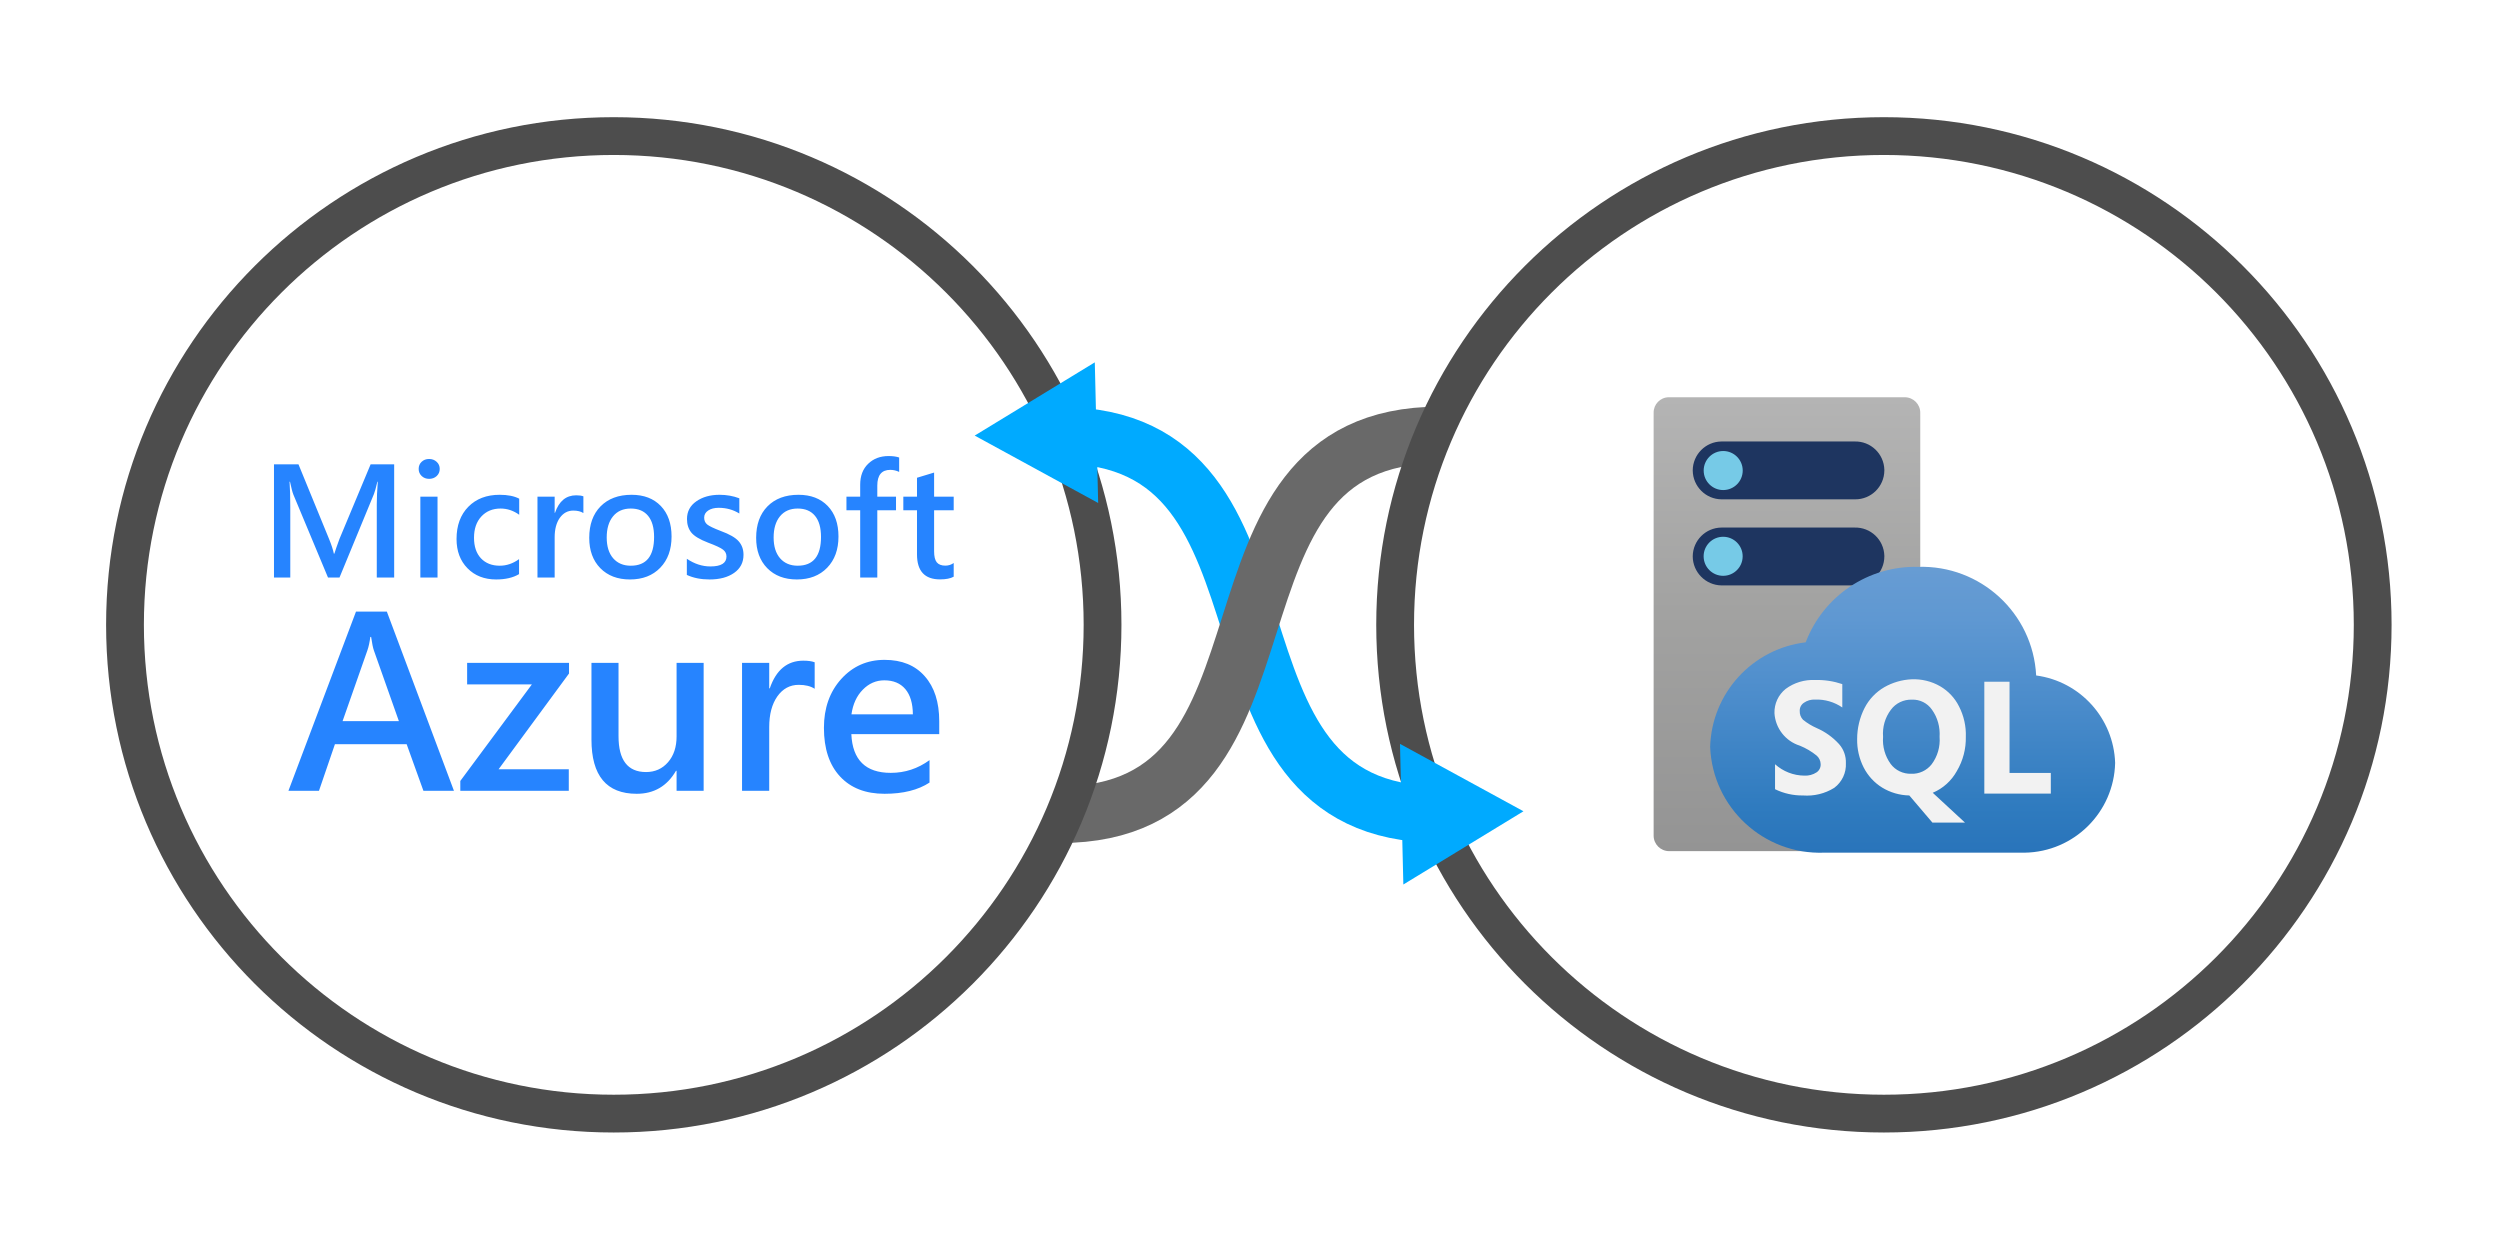 <svg xmlns:inkscape="http://www.inkscape.org/namespaces/inkscape" xmlns:sodipodi="http://sodipodi.sourceforge.net/DTD/sodipodi-0.dtd" xmlns:xlink="http://www.w3.org/1999/xlink" xmlns="http://www.w3.org/2000/svg" xmlns:svg="http://www.w3.org/2000/svg" id="svg1" width="1000" height="500" viewBox="0 0 1000 500" sodipodi:docname="azure-blob-storage-sql-db.svg" inkscape:version="1.3.2 (091e20e, 2023-11-25, custom)" xml:space="preserve"><defs id="defs1"><clipPath id="CLIPPATH_56">	<path id="pO20KKJNwU1CrE_FoZeM0" d="M -256,-256 H 256 V 256 H -256 Z" stroke-linecap="round"></path></clipPath><style id="style1">.cls-1{fill:#2684ff;}.cls-2{fill:url(#linear-gradient);}.cls-3{fill:url(#linear-gradient-2);}</style><linearGradient id="linear-gradient" x1="34.64" y1="15.35" x2="19" y2="30.99" gradientUnits="userSpaceOnUse"><stop offset="0.18" stop-color="#0052cc" id="stop1"></stop><stop offset="1" stop-color="#2684ff" id="stop2"></stop></linearGradient><linearGradient id="linear-gradient-2" x1="38.78" y1="60.28" x2="54.39" y2="44.67" xlink:href="#linear-gradient"></linearGradient><linearGradient id="SVGID_49" gradientUnits="userSpaceOnUse" gradientTransform="matrix(1.33,0,0,1.33,-128.21,304.56)" x1="465.522" y1="388.436" x2="465.522" y2="-143.454"><stop offset="0%" style="stop-color:rgb(148,148,148);stop-opacity: 1" id="stop2-5"></stop><stop offset="53%" style="stop-color:rgb(162,162,161);stop-opacity: 1" id="stop3"></stop><stop offset="100%" style="stop-color:rgb(180,180,180);stop-opacity: 1" id="stop4"></stop></linearGradient><linearGradient id="SVGID_50" gradientUnits="userSpaceOnUse" gradientTransform="matrix(1.33,0,0,1.33,-128.21,304.56)" x1="613.174" y1="390.944" x2="613.174" y2="54.98"><stop offset="0%" style="stop-color:rgb(41,116,186);stop-opacity: 1" id="stop8"></stop><stop offset="16%" style="stop-color:rgb(47,123,191);stop-opacity: 1" id="stop9"></stop><stop offset="53%" style="stop-color:rgb(75,140,203);stop-opacity: 1" id="stop10"></stop><stop offset="82%" style="stop-color:rgb(95,152,210);stop-opacity: 1" id="stop11"></stop><stop offset="100%" style="stop-color:rgb(103,156,211);stop-opacity: 1" id="stop12"></stop></linearGradient></defs><g id="g1" inkscape:groupmode="layer" inkscape:label="1"><path id="path3" d="m 318.137,130.637 c 77.636,0 36.09,113.726 113.726,113.726" style="fill:none;stroke:#00aaff;stroke-width:17.008;stroke-linecap:butt;stroke-linejoin:miter;stroke-miterlimit:4;stroke-dasharray:none;stroke-opacity:1" transform="scale(1.333)"></path><path id="path4" d="m 318.031,244.469 c 77.637,0 36.09,-113.938 113.938,-113.938" style="fill:none;stroke:#696969;stroke-width:17.008;stroke-linecap:butt;stroke-linejoin:miter;stroke-miterlimit:4;stroke-dasharray:none;stroke-opacity:1" transform="scale(1.333)"></path><path id="path5" d="m 330.848,187.5 c 0,81.004 -65.668,146.668 -146.672,146.668 -81,0 -146.668,-65.664 -146.668,-146.668 0,-81.004 65.668,-146.668 146.668,-146.668 81.004,0 146.672,65.664 146.672,146.668 z" style="fill:none;stroke:#4d4d4d;stroke-width:11.339;stroke-linecap:butt;stroke-linejoin:miter;stroke-miterlimit:4;stroke-dasharray:none;stroke-opacity:1" transform="scale(1.333)"></path><path id="path6" d="m 711.984,187.5 c 0,81.004 -65.664,146.668 -146.668,146.668 -81.004,0 -146.671,-65.664 -146.671,-146.668 0,-81.004 65.667,-146.668 146.671,-146.668 81.004,0 146.668,65.664 146.668,146.668 z" style="fill:none;stroke:#4d4d4d;stroke-width:11.339;stroke-linecap:butt;stroke-linejoin:miter;stroke-miterlimit:4;stroke-dasharray:none;stroke-opacity:1" transform="scale(1.333)"></path><path id="path15" d="m 457.152,243.441 -36.043,21.977 -1.007,-42.199 z" style="fill:#00aaff;fill-opacity:1;fill-rule:evenodd;stroke:none" transform="scale(1.333)"></path><path id="path16" d="m 292.48,130.711 36.04,-21.977 1.011,42.2 z" style="fill:#00aaff;fill-opacity:1;fill-rule:evenodd;stroke:none" transform="scale(1.333)"></path><g id="g17" transform="translate(4.494,22.638)"><g transform="matrix(0.256,0,0,0.256,749.272,227.374)" id="Z4X0cEwKrjvkCT5Cqcnrv"><g id="g13">		<g transform="translate(-152.301,-1.3)" id="dGWX9myTHXgasOqQdR2BO"><linearGradient id="linearGradient6" gradientUnits="userSpaceOnUse" gradientTransform="matrix(1.33,0,0,1.33,-128.21,304.56)" x1="465.522" y1="388.436" x2="465.522" y2="-143.454"><stop offset="0%" style="stop-color:rgb(148,148,148);stop-opacity: 1" id="stop1-3"></stop><stop offset="53%" style="stop-color:rgb(162,162,161);stop-opacity: 1" id="stop5"></stop><stop offset="100%" style="stop-color:rgb(180,180,180);stop-opacity: 1" id="stop6"></stop></linearGradient><path style="opacity:1;fill:url(#SVGID_49);fill-rule:nonzero;stroke:none;stroke-width:1;stroke-linecap:butt;stroke-linejoin:miter;stroke-miterlimit:4;stroke-dasharray:none;stroke-dashoffset:0" transform="translate(-490.899,-466.6)" d="M 699.2,797 C 699,810.3 688.3,821 675,821.2 H 306.8 c -13.3,0 -24.2,-10.8 -24.2,-24.2 0,0 0,0 0,0 V 136.2 c -0.2,-13.1 10.2,-23.9 23.3,-24.2 0,0 0,0 0,0 0.3,0 0.6,0 0.8,0 H 675 c 13.3,0 24.2,10.8 24.2,24.1 0,0 0,0 0,0 z" stroke-linecap="round" id="path4-6"></path></g>		<g transform="translate(-149.8,-107.109)" id="IOrV7ieQ2pWjnutR-H5la"><path style="opacity:1;fill:#1e3560;fill-rule:nonzero;stroke:none;stroke-width:1;stroke-linecap:butt;stroke-linejoin:miter;stroke-miterlimit:4;stroke-dasharray:none;stroke-dashoffset:0" transform="translate(-493.4,-360.791)" d="m 343.7,360.6 c 0.2,-24.8 20.2,-44.8 45,-45 h 207.8 c 25.1,-0.7 45.9,19 46.6,44.1 0,0 0,0 0,0 0,0.3 0,0.6 0,0.9 v 0 c 0,25 -20.3,45.3 -45.4,45.4 h -1.3 -207.7 c -24.9,-0.3 -44.9,-20.6 -45,-45.4 z" stroke-linecap="round" id="path5-9"></path></g>		<g transform="translate(-149.8,-241.608)" id="quYUMNWKGh6smn-Kioqgz"><path style="opacity:1;fill:#1e3560;fill-rule:nonzero;stroke:none;stroke-width:1;stroke-linecap:butt;stroke-linejoin:miter;stroke-miterlimit:4;stroke-dasharray:none;stroke-dashoffset:0" transform="translate(-493.4,-226.292)" d="m 343.7,226.5 c 0,-24.9 20.1,-45.2 45,-45.4 h 207.8 c 25.1,-0.7 45.9,19 46.6,44.1 0,0 0,0 0,0 0,0.4 0,0.9 0,1.3 v 0 c -0.2,25.1 -20.7,45.2 -45.7,45 0,0 0,0 -0.1,0 H 388.7 c -24.7,-0.2 -44.7,-20.2 -45,-45 z" stroke-linecap="round" id="path6-9"></path></g>		<g transform="translate(-251.9,-241.4)" id="jyawKNvZgDGgnvBXNbPyI"><path style="opacity:1;fill:#76cae7;fill-rule:nonzero;stroke:none;stroke-width:1;stroke-linecap:butt;stroke-linejoin:miter;stroke-miterlimit:4;stroke-dasharray:none;stroke-dashoffset:0" transform="translate(-30.5,-30.5)" d="M 0,30.5 C 0,13.655 13.655,0 30.5,0 47.345,0 61,13.655 61,30.5 61,47.345 47.345,61 30.5,61 13.655,61 0,47.345 0,30.5 Z" stroke-linecap="round" id="path7"></path></g>		<g transform="matrix(1,0,0,1,-251.984,-107.403)" id="uv5LpI-I9cWudXoBgaKya"><path style="opacity:1;fill:#76cae7;fill-rule:nonzero;stroke:none;stroke-width:1;stroke-linecap:butt;stroke-linejoin:miter;stroke-miterlimit:4;stroke-dasharray:none;stroke-dashoffset:0" transform="translate(-30.5,-30.5)" d="M 0,30.5 C 0,13.655 13.655,0 30.5,0 47.345,0 61,13.655 61,30.5 61,47.345 47.345,61 30.5,61 13.655,61 0,47.345 0,30.5 Z" stroke-linecap="round" id="path8"></path></g>		<g transform="translate(44.1,132.41)" id="jJEfhlL01DSu_eNS3iHiJ"><linearGradient id="linearGradient16" gradientUnits="userSpaceOnUse" gradientTransform="matrix(1.33,0,0,1.33,-128.21,304.56)" x1="613.174" y1="390.944" x2="613.174" y2="54.98"><stop offset="0%" style="stop-color:rgb(41,116,186);stop-opacity: 1" id="stop7"></stop><stop offset="16%" style="stop-color:rgb(47,123,191);stop-opacity: 1" id="stop13"></stop><stop offset="53%" style="stop-color:rgb(75,140,203);stop-opacity: 1" id="stop14"></stop><stop offset="82%" style="stop-color:rgb(95,152,210);stop-opacity: 1" id="stop15"></stop><stop offset="100%" style="stop-color:rgb(103,156,211);stop-opacity: 1" id="stop16"></stop></linearGradient><path style="opacity:1;fill:url(#SVGID_50);fill-rule:nonzero;stroke:none;stroke-width:1;stroke-linecap:butt;stroke-linejoin:miter;stroke-miterlimit:4;stroke-dasharray:none;stroke-dashoffset:0" transform="translate(-687.3,-600.31)" d="M 1003.7,683.3 C 1001.4,613.7 949.2,556 880.3,546.7 875.3,449.3 793.2,373.9 695.8,377 c -77.6,-1.9 -148,45.4 -175.6,117.9 -83.3,10 -146.8,79.4 -149.3,163.3 3.7,94.8 83.3,168.8 178.1,165.4 h 313.4 c 77.2,-1.2 139.5,-63.2 141.3,-140.3 z" stroke-linecap="round" id="path12-0"></path></g>		<g transform="translate(44.091,196.709)" id="7ZvOywSDesTGV9hLxj9eF"><path style="opacity:1;fill:#f2f2f2;fill-rule:nonzero;stroke:none;stroke-width:1;stroke-linecap:butt;stroke-linejoin:miter;stroke-miterlimit:4;stroke-dasharray:none;stroke-dashoffset:0" transform="translate(-687.291,-664.609)" d="M 838.7,699 V 556.5 H 799.3 V 731.3 H 903.2 V 699 Z M 537.6,629 c -7.8,-3.4 -15,-7.8 -21.6,-13.1 -3.5,-3.7 -5.3,-8.5 -5.1,-13.6 -0.3,-5.1 2.1,-9.9 6.3,-12.8 5.2,-3.7 11.5,-5.5 17.8,-5.1 15.1,-0.6 30,3.8 42.4,12.3 v -36.5 c -13.7,-4.6 -28,-6.8 -42.4,-6.4 -16.6,-0.8 -32.9,4.1 -46.2,14 -11.4,9.2 -17.8,23.1 -17.4,37.8 1.4,23.6 17.3,43.9 39.9,50.9 9.3,3.8 18.1,9 25.9,15.3 4,3.4 6.3,8.3 6.4,13.6 0.2,5.1 -2.2,9.9 -6.4,12.7 -5.7,3.7 -12.3,5.5 -19.1,5.1 -16.9,-0.1 -33.2,-6.5 -45.8,-17.8 v 39 c 13.6,6.7 28.6,10 43.7,9.8 17.1,1.3 34.2,-2.8 48.8,-11.9 12.1,-9 19,-23.5 18.2,-38.6 0.4,-10.9 -3.4,-21.5 -10.6,-29.7 -9.7,-10.7 -21.5,-19.2 -34.8,-25 z m 218.8,67 c 9.6,-16.2 14.4,-34.7 14,-53.4 0.6,-16.5 -3.1,-32.8 -10.6,-47.5 -6.5,-13.1 -16.7,-24 -29.3,-31.4 -13.6,-7.9 -29.3,-11.7 -45,-11 -14.9,0.7 -29.4,4.9 -42.4,12.3 -13.3,7.7 -24,19 -31,32.7 -7.6,15 -11.5,31.6 -11.5,48.3 -0.3,15.4 3.2,30.7 10.2,44.5 6.6,12.9 16.6,23.8 28.9,31.4 12.8,7.8 27.4,12 42.4,12.3 l 36.1,42.4 h 50.9 L 718.7,730 c 16,-6.7 29.3,-18.7 37.7,-34 z M 717,685.5 c -7.7,9.8 -19.7,15.4 -32.2,14.8 -12.4,0.3 -24.3,-5.3 -31.8,-15.3 -8.9,-12.3 -13.1,-27.3 -11.9,-42.4 -1.2,-15.2 3.1,-30.3 12.3,-42.4 7.6,-10.3 19.9,-16.1 32.7,-15.7 12.5,-0.5 24.3,5.4 31.4,15.7 8.8,12.3 12.9,27.3 11.9,42.4 1.2,15.3 -3.2,30.6 -12.4,42.9 z" stroke-linecap="round" id="path13"></path></g></g></g><g id="g33" transform="matrix(1.123,0,0,1.123,-25.514,-28.695)"><path id="text31" style="font-style:normal;font-variant:normal;font-weight:bold;font-stretch:normal;font-size:53.333px;font-family:'Microsoft JhengHei UI';-inkscape-font-specification:'Microsoft JhengHei UI Bold';text-align:end;text-anchor:end;fill:#2684ff;fill-opacity:1;fill-rule:evenodd;stroke:#4d4d4d;stroke-width:0" d="M 335.212 167.833 C 332.261 167.833 329.839 168.752 327.947 170.593 C 326.054 172.415 325.107 174.898 325.107 178.041 L 325.107 182.311 L 320.212 182.311 L 320.212 187.155 L 325.107 187.155 L 325.107 211.112 L 331.202 211.112 L 331.202 187.155 L 337.868 187.155 L 337.868 182.311 L 331.202 182.311 L 331.202 178.354 C 331.202 174.621 332.746 172.754 335.836 172.754 C 336.913 172.754 337.963 172.997 338.987 173.483 L 338.987 168.353 C 337.998 168.006 336.74 167.833 335.212 167.833 z M 171.566 168.874 C 170.489 168.874 169.596 169.213 168.884 169.89 C 168.19 170.55 167.843 171.391 167.843 172.415 C 167.843 173.422 168.199 174.265 168.91 174.942 C 169.622 175.619 170.507 175.957 171.566 175.957 C 172.625 175.957 173.52 175.628 174.249 174.968 C 174.978 174.291 175.343 173.439 175.343 172.415 C 175.343 171.391 174.978 170.55 174.249 169.89 C 173.52 169.213 172.625 168.874 171.566 168.874 z M 116.306 170.775 L 116.306 211.112 L 122.113 211.112 L 122.113 185.774 C 122.113 182.336 122.026 179.403 121.852 176.973 L 122.009 176.973 C 122.512 179.317 122.92 180.861 123.233 181.607 L 135.55 211.112 L 139.638 211.112 L 151.905 181.374 C 152.2 180.68 152.608 179.212 153.129 176.973 L 153.284 176.973 C 153.041 180.098 152.921 182.797 152.921 185.071 L 152.921 211.112 L 159.118 211.112 L 159.118 170.775 L 150.733 170.775 L 139.638 197.338 C 138.753 199.751 138.146 201.505 137.816 202.598 L 137.633 202.598 C 137.355 201.227 136.792 199.498 135.941 197.414 L 125.029 170.775 L 116.306 170.775 z M 351.435 173.717 L 345.342 175.566 L 345.342 182.311 L 340.472 182.311 L 340.472 187.155 L 345.342 187.155 L 345.342 202.857 C 345.342 208.795 348.076 211.764 353.544 211.764 C 355.662 211.764 357.287 211.443 358.415 210.801 L 358.415 205.93 C 357.53 206.555 356.541 206.868 355.447 206.868 C 354.041 206.868 353.016 206.47 352.374 205.671 C 351.749 204.873 351.435 203.578 351.435 201.79 L 351.435 187.155 L 358.415 187.155 L 358.415 182.311 L 351.435 182.311 L 351.435 173.717 z M 196.696 181.633 C 192.043 181.633 188.32 183.057 185.525 185.904 C 182.729 188.751 181.332 192.579 181.332 197.388 C 181.332 201.677 182.634 205.15 185.238 207.807 C 187.842 210.463 191.244 211.791 195.445 211.791 C 198.761 211.791 201.48 211.157 203.598 209.89 L 203.598 204.551 C 201.445 206.114 199.152 206.894 196.722 206.894 C 193.927 206.894 191.697 206.018 190.03 204.264 C 188.381 202.493 187.556 200.054 187.556 196.947 C 187.556 193.77 188.423 191.243 190.159 189.368 C 191.912 187.476 194.196 186.53 197.009 186.53 C 199.387 186.53 201.601 187.268 203.65 188.744 L 203.65 183.014 C 201.879 182.094 199.56 181.633 196.696 181.633 z M 243.676 181.633 C 239.023 181.633 235.342 183.006 232.633 185.749 C 229.942 188.492 228.597 192.233 228.597 196.973 C 228.597 201.469 229.908 205.063 232.529 207.754 C 235.168 210.445 238.692 211.791 243.102 211.791 C 247.599 211.791 251.193 210.402 253.884 207.624 C 256.575 204.846 257.92 201.139 257.92 196.503 C 257.92 191.903 256.644 188.275 254.092 185.619 C 251.54 182.963 248.068 181.633 243.676 181.633 z M 275.004 181.633 C 271.722 181.633 268.971 182.406 266.749 183.951 C 264.526 185.496 263.415 187.597 263.415 190.253 C 263.415 192.18 263.926 193.787 264.951 195.072 C 265.975 196.339 267.955 197.536 270.889 198.665 C 273.684 199.706 275.481 200.549 276.28 201.192 C 277.079 201.817 277.478 202.624 277.478 203.614 C 277.478 205.975 275.568 207.154 271.748 207.154 C 268.849 207.154 266.054 206.244 263.363 204.421 L 263.363 210.175 C 265.672 211.251 268.371 211.791 271.461 211.791 C 275.072 211.791 277.99 211.009 280.212 209.446 C 282.434 207.884 283.545 205.74 283.545 203.014 C 283.545 201.087 282.971 199.482 281.826 198.197 C 280.697 196.895 278.572 195.67 275.447 194.524 C 272.912 193.552 271.288 192.77 270.576 192.18 C 269.882 191.59 269.534 190.784 269.534 189.76 C 269.534 188.718 270.013 187.875 270.967 187.233 C 271.922 186.59 273.171 186.269 274.717 186.269 C 277.425 186.269 279.873 186.946 282.06 188.301 L 282.06 182.884 C 279.873 182.05 277.521 181.633 275.004 181.633 z M 303.128 181.633 C 298.475 181.633 294.796 183.006 292.087 185.749 C 289.396 188.492 288.051 192.233 288.051 196.973 C 288.051 201.469 289.361 205.063 291.983 207.754 C 294.622 210.445 298.146 211.791 302.556 211.791 C 307.052 211.791 310.647 210.402 313.338 207.624 C 316.028 204.846 317.374 201.139 317.374 196.503 C 317.374 191.903 316.097 188.275 313.544 185.619 C 310.992 182.963 307.52 181.633 303.128 181.633 z M 223.961 181.816 C 220.35 181.816 217.834 183.89 216.411 188.04 L 216.28 188.04 L 216.28 182.311 L 210.159 182.311 L 210.159 211.112 L 216.28 211.112 L 216.28 196.764 C 216.28 193.9 216.887 191.6 218.103 189.864 C 219.335 188.128 220.94 187.259 222.92 187.259 C 224.413 187.259 225.611 187.554 226.514 188.144 L 226.514 182.181 C 225.889 181.938 225.038 181.816 223.961 181.816 z M 168.441 182.311 L 168.441 211.112 L 174.56 211.112 L 174.56 182.311 L 168.441 182.311 z M 243.389 186.53 C 246.08 186.53 248.137 187.397 249.561 189.133 C 250.984 190.852 251.696 193.361 251.696 196.66 C 251.696 203.483 248.927 206.894 243.389 206.894 C 240.75 206.894 238.658 206.009 237.113 204.238 C 235.585 202.467 234.821 200.002 234.821 196.842 C 234.821 193.648 235.577 191.13 237.087 189.29 C 238.597 187.45 240.698 186.53 243.389 186.53 z M 302.843 186.53 C 305.534 186.53 307.591 187.397 309.014 189.133 C 310.438 190.852 311.15 193.361 311.15 196.66 C 311.15 203.483 308.381 206.894 302.843 206.894 C 300.204 206.894 298.112 206.009 296.567 204.238 C 295.039 202.467 294.275 200.002 294.275 196.842 C 294.275 193.648 295.03 191.13 296.541 189.29 C 298.051 187.45 300.152 186.53 302.843 186.53 z M 145.514 223.249 L 121.457 287.062 L 132.333 287.062 L 138.018 270.46 L 163.558 270.46 L 169.531 287.062 L 180.407 287.062 L 156.513 223.249 L 145.514 223.249 z M 150.623 232.27 L 150.912 232.27 C 151.242 234.577 151.57 236.185 151.9 237.091 L 160.798 262.261 L 140.736 262.261 L 149.592 237.009 C 150.032 235.746 150.376 234.165 150.623 232.27 z M 333.779 240.428 C 327.6 240.428 322.45 242.707 318.33 247.266 C 314.238 251.825 312.192 257.619 312.192 264.65 C 312.192 272.065 314.101 277.833 317.918 281.953 C 321.735 286.073 327.023 288.132 333.779 288.132 C 340.398 288.132 345.739 286.801 349.804 284.137 L 349.804 276.145 C 345.657 279.166 341.057 280.677 336.003 280.677 C 327.05 280.677 322.368 276.076 321.956 266.876 L 353.264 266.876 L 353.264 262.303 C 353.264 255.492 351.548 250.15 348.115 246.278 C 344.71 242.378 339.931 240.428 333.779 240.428 z M 304.86 240.717 C 299.148 240.717 295.165 243.999 292.913 250.563 L 292.706 250.563 L 292.706 241.499 L 283.025 241.499 L 283.025 287.062 L 292.706 287.062 L 292.706 264.363 C 292.706 259.832 293.667 256.192 295.59 253.446 C 297.539 250.7 300.081 249.326 303.211 249.326 C 305.573 249.326 307.468 249.792 308.896 250.726 L 308.896 241.292 C 307.907 240.908 306.563 240.717 304.86 240.717 z M 185.104 241.499 L 185.104 249.161 L 208.173 249.161 L 182.673 283.56 L 182.673 287.062 L 221.314 287.062 L 221.314 279.398 L 196.31 279.398 L 221.396 245.288 L 221.396 241.499 L 185.104 241.499 z M 229.389 241.499 L 229.389 268.812 C 229.389 281.692 234.758 288.132 245.497 288.132 C 251.676 288.132 256.344 285.399 259.502 279.934 L 259.709 279.934 L 259.709 287.062 L 269.348 287.062 L 269.348 241.499 L 259.709 241.499 L 259.709 267.699 C 259.709 271.489 258.693 274.551 256.661 276.886 C 254.629 279.22 252.02 280.388 248.834 280.388 C 242.297 280.388 239.029 276.131 239.029 267.617 L 239.029 241.499 L 229.389 241.499 z M 333.696 247.72 C 336.936 247.72 339.436 248.762 341.194 250.85 C 342.952 252.937 343.845 255.932 343.872 259.832 L 321.996 259.832 C 322.518 256.179 323.864 253.254 326.034 251.057 C 328.203 248.832 330.757 247.72 333.696 247.72 z "></path></g></g></g></svg>